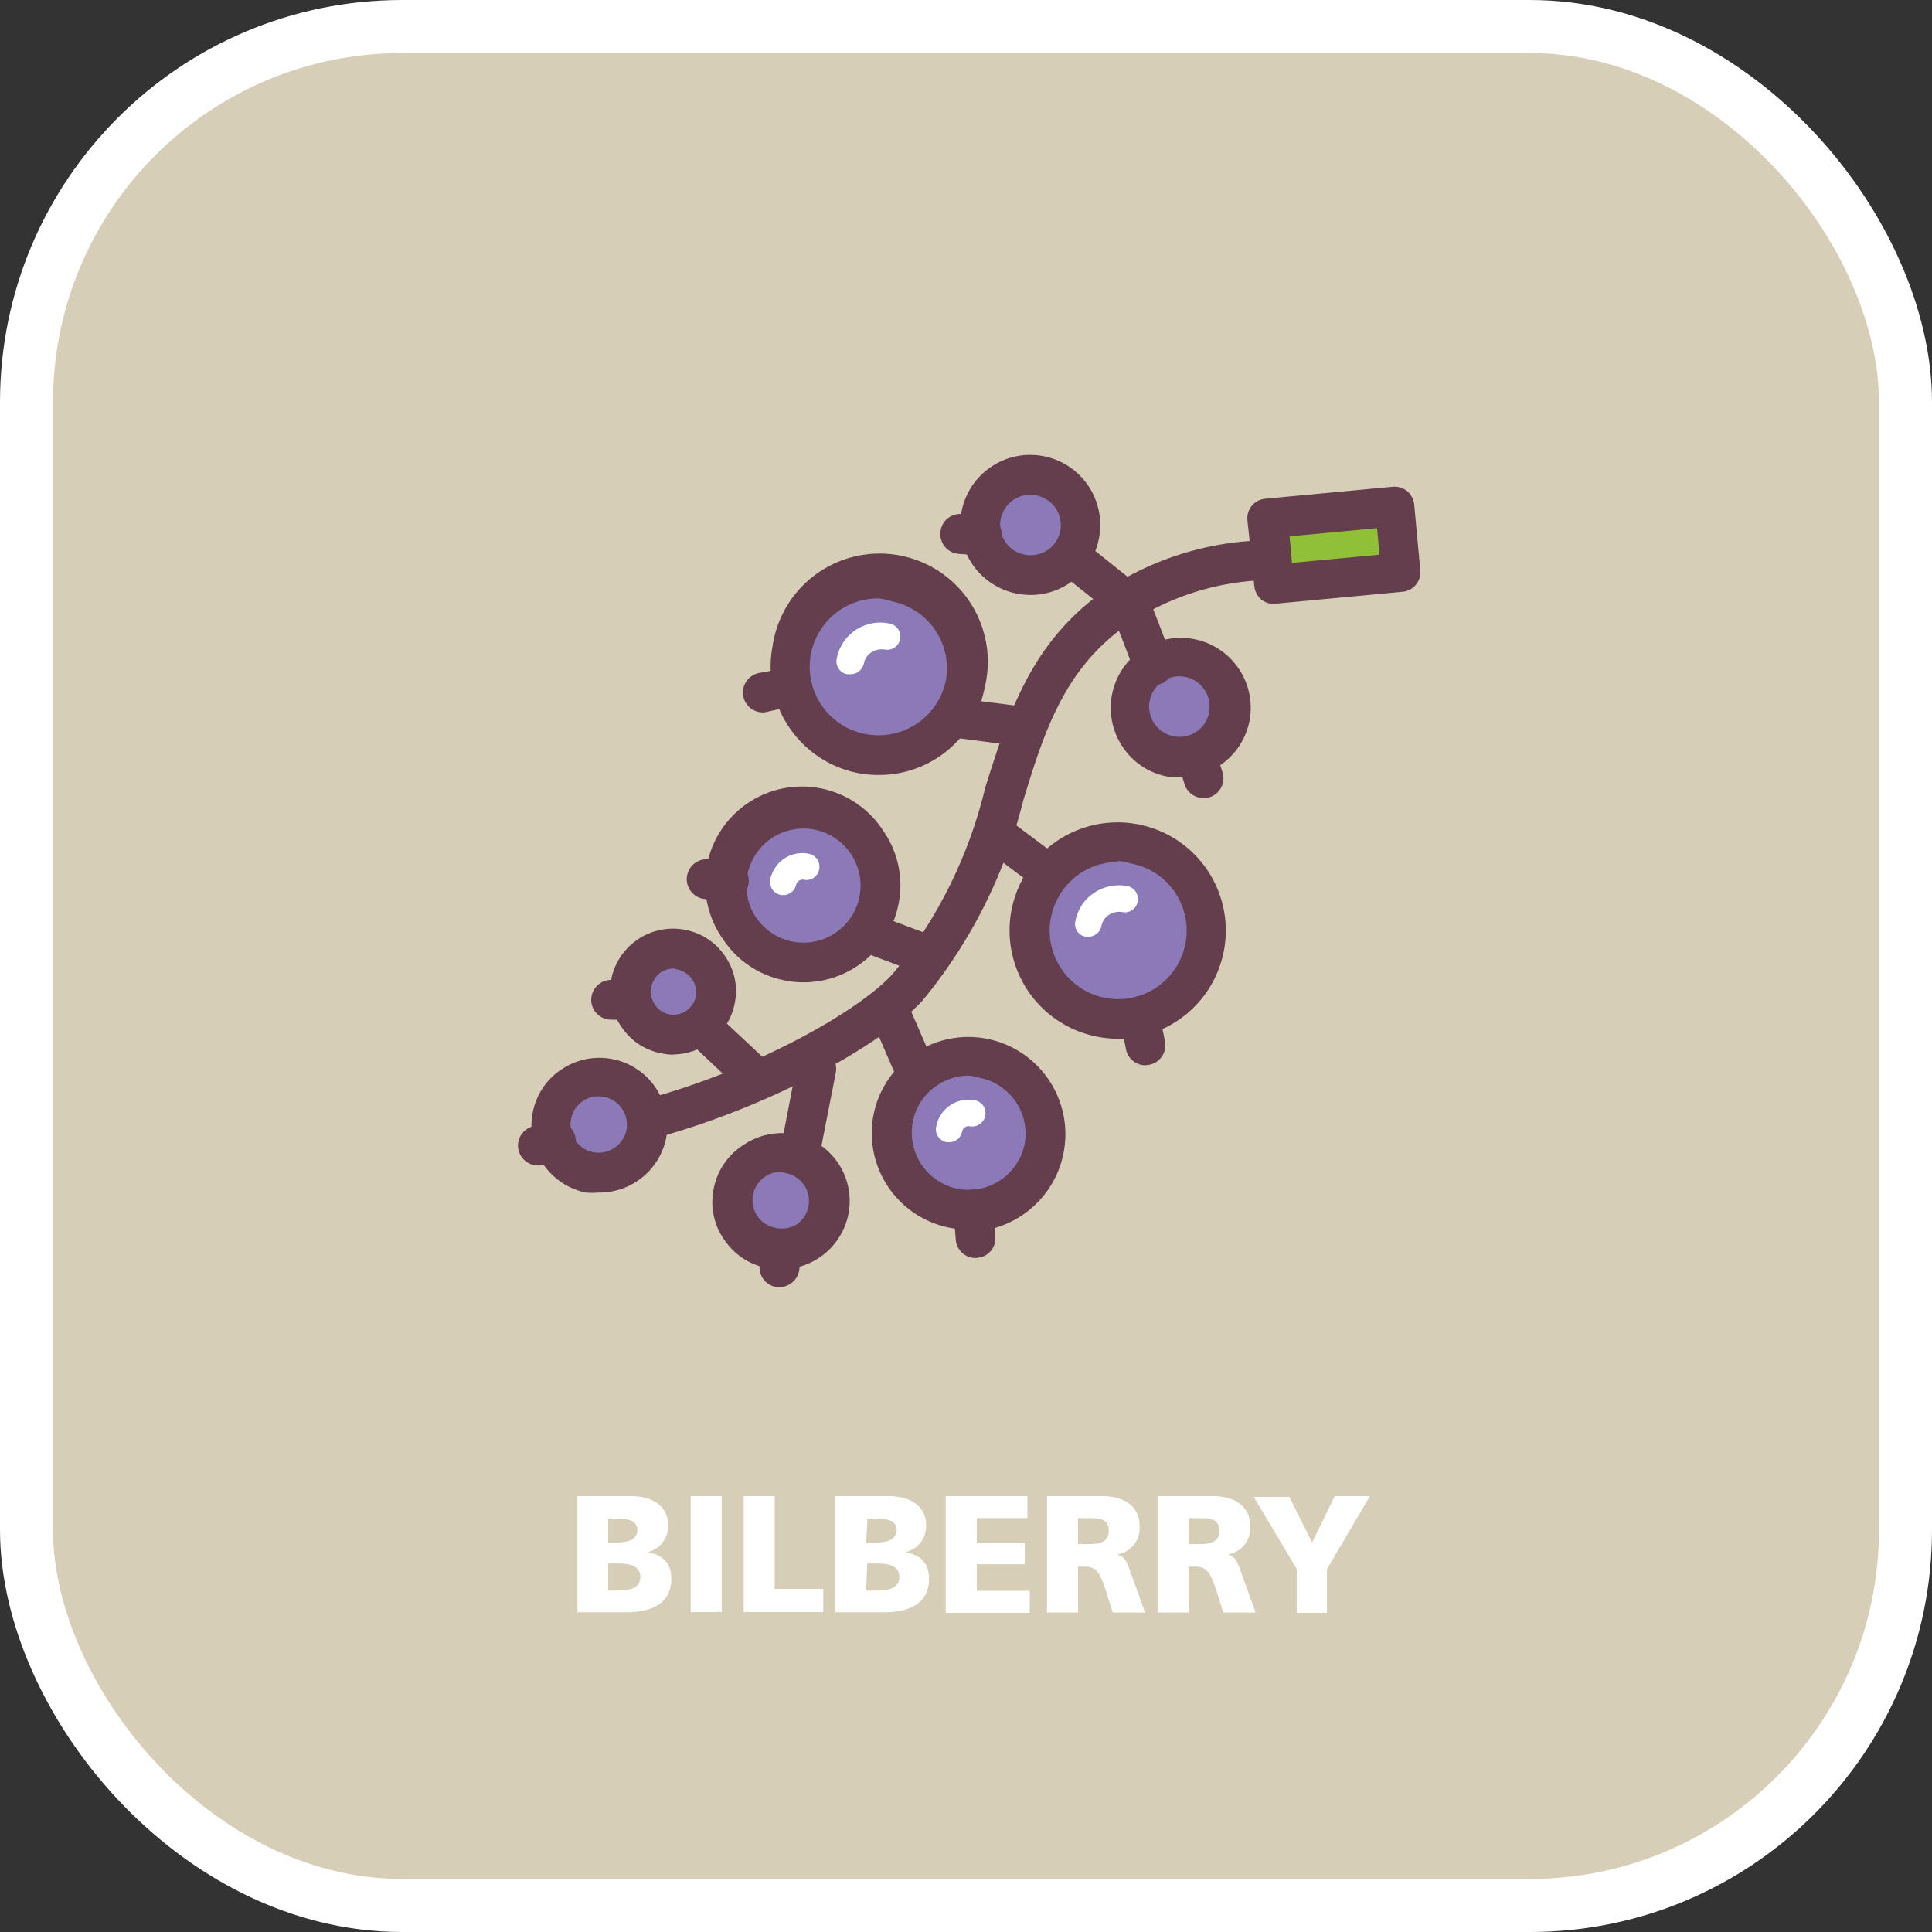 <svg xmlns="http://www.w3.org/2000/svg" viewBox="0 0 72.87 72.87"><rect x="0" y="0" width="72.87" height="72.87" fill="#333333" stroke="none"/><defs><style>.a{fill:#d7ceb8;}.b{fill:none;stroke:#fff;stroke-miterlimit:10;stroke-width:2px;}.c{fill:#643e4c;}.d{fill:#8fc037;}.e{fill:#8b7ab7;}.f{fill:#fff;}</style></defs><title>bilberry</title><rect class="a" x="1" y="1" width="70.87" height="70.87" rx="14.17"/><rect class="b" x="1" y="1" width="70.87" height="70.87" rx="14.17"/><path class="c" d="M30.42,48.78a.76.76,0,0,1-.73-.56.76.76,0,0,1,.54-.92c4.16-1.11,8.13-3.34,9.41-4.77a17.52,17.52,0,0,0,3.47-7c.87-2.77,1.7-5.39,4.35-7.33a11.34,11.34,0,0,1,6.13-2,.74.74,0,0,1,.79.71.75.75,0,0,1-.7.79,9.86,9.86,0,0,0-5.34,1.77c-2.25,1.64-3,3.92-3.8,6.56a19.07,19.07,0,0,1-3.78,7.51c-1.46,1.62-5.65,4-10.15,5.22A.63.63,0,0,1,30.42,48.78Z" transform="translate(-5.95 -5.82)"/><rect class="d" x="53.9" y="25.14" width="4.81" height="2.49" transform="translate(-8.18 -0.43) rotate(-5.38)"/><path class="c" d="M54,28.6a.78.78,0,0,1-.48-.17.77.77,0,0,1-.26-.51L53,25.44a.74.74,0,0,1,.68-.81l4.79-.45a.76.76,0,0,1,.55.16.78.78,0,0,1,.27.51l.23,2.48a.74.74,0,0,1-.67.81l-4.8.45Zm.59-2.55.09,1,3.3-.31-.09-1Z" transform="translate(-5.95 -5.82)"/><path class="e" d="M46.67,26a1.89,1.89,0,1,0-2.22,1.5A1.89,1.89,0,0,0,46.67,26Z" transform="translate(-5.95 -5.82)"/><path class="c" d="M44.82,28.26a2.94,2.94,0,0,1-.51-.05,2.64,2.64,0,1,1,3.09-2.09h0a2.62,2.62,0,0,1-2.58,2.14Zm0-3.78a1.14,1.14,0,0,0-.22,2.26,1.18,1.18,0,0,0,.86-.17,1.15,1.15,0,0,0,.48-.73h0A1.14,1.14,0,0,0,45,24.5Z" transform="translate(-5.95 -5.82)"/><path class="e" d="M52.34,32.83a1.89,1.89,0,1,0-2.22,1.5A1.89,1.89,0,0,0,52.34,32.83Z" transform="translate(-5.95 -5.82)"/><path class="c" d="M50.49,35.11a2.21,2.21,0,0,1-.51,0A2.6,2.6,0,0,1,48.3,34a2.64,2.64,0,1,1,4.78-1h0a2.64,2.64,0,0,1-2.59,2.14Zm0-3.78a1.14,1.14,0,0,0-1,1.78,1.15,1.15,0,0,0,.73.48,1.11,1.11,0,0,0,.85-.17,1.08,1.08,0,0,0,.48-.73h0a1.14,1.14,0,0,0-.9-1.34Z" transform="translate(-5.95 -5.82)"/><circle class="e" cx="39.1" cy="30.97" r="3.33" transform="translate(-6.91 54.88) rotate(-74.96)"/><path class="c" d="M39.11,35.05a4.15,4.15,0,0,1-.79-.07,4.09,4.09,0,0,1-3.23-4.79,4.08,4.08,0,1,1,8,1.56h0a4.05,4.05,0,0,1-4,3.3Zm0-6.66a2.58,2.58,0,0,0-.49,5.12,2.59,2.59,0,0,0,3-2h0a2.57,2.57,0,0,0-2-3A2.83,2.83,0,0,0,39.09,28.39Z" transform="translate(-5.95 -5.82)"/><path class="f" d="M38,31.25h-.1a.49.49,0,0,1-.39-.59,1.67,1.67,0,0,1,2-1.32.5.5,0,0,1,.39.59.5.5,0,0,1-.58.39.71.71,0,0,0-.51.11.64.64,0,0,0-.28.42A.51.51,0,0,1,38,31.25Z" transform="translate(-5.95 -5.82)"/><path class="e" d="M51.38,41.51a3.33,3.33,0,1,0-3.91,2.63A3.34,3.34,0,0,0,51.38,41.51Z" transform="translate(-5.95 -5.82)"/><path class="c" d="M48.12,45a4.15,4.15,0,0,1-.79-.08,4.08,4.08,0,0,1-1.5-7.39,4.08,4.08,0,0,1,6.28,4.16h0a4.08,4.08,0,0,1-4,3.31Zm0-6.67a2.59,2.59,0,0,0-1.44.44,2.64,2.64,0,0,0-1.09,1.65,2.58,2.58,0,0,0,5.07,1h0a2.6,2.6,0,0,0-.39-1.94,2.57,2.57,0,0,0-1.65-1.09A2.83,2.83,0,0,0,48.1,38.29Z" transform="translate(-5.95 -5.82)"/><path class="f" d="M47,41.15h-.1a.48.48,0,0,1-.39-.58,1.64,1.64,0,0,1,.7-1.07,1.7,1.7,0,0,1,1.26-.26.5.5,0,0,1,.39.59.49.49,0,0,1-.58.39.71.71,0,0,0-.51.11.64.64,0,0,0-.28.43A.5.5,0,0,1,47,41.15Z" transform="translate(-5.95 -5.82)"/><path class="e" d="M39.11,39.77a2.9,2.9,0,1,0-3.41,2.3A2.91,2.91,0,0,0,39.11,39.77Z" transform="translate(-5.95 -5.82)"/><path class="c" d="M36.26,42.87a3.33,3.33,0,0,1-.7-.07,3.6,3.6,0,0,1-2.33-1.54,3.65,3.65,0,1,1,6.05-4.08,3.59,3.59,0,0,1,.56,2.74h0A3.65,3.65,0,0,1,36.26,42.87Zm0-5.8a2.16,2.16,0,0,0-2.12,1.74,2.15,2.15,0,0,0,4.23.82h0a2.16,2.16,0,0,0-1.7-2.52A2,2,0,0,0,36.26,37.07Z" transform="translate(-5.95 -5.82)"/><path class="f" d="M35.53,39.58h-.1A.5.5,0,0,1,35,39a1.25,1.25,0,0,1,.52-.79,1.23,1.23,0,0,1,.93-.19.5.5,0,0,1,.4.58.49.49,0,0,1-.59.4.25.25,0,0,0-.28.19A.51.51,0,0,1,35.53,39.58Z" transform="translate(-5.95 -5.82)"/><path class="e" d="M45.33,49.1a2.9,2.9,0,1,0-3.4,2.29A2.9,2.9,0,0,0,45.33,49.1Z" transform="translate(-5.95 -5.82)"/><path class="c" d="M42.49,52.2a4.27,4.27,0,0,1-.71-.07,3.64,3.64,0,0,1-2.88-4.28A3.65,3.65,0,0,1,43.18,45a3.67,3.67,0,0,1,2.89,4.28h0a3.68,3.68,0,0,1-3.58,3Zm0-5.81a2.15,2.15,0,0,0-1.2.37,2.13,2.13,0,0,0-.91,1.37,2.16,2.16,0,0,0,1.7,2.53A2.16,2.16,0,0,0,44.59,49a2.15,2.15,0,0,0-1.7-2.53A3,3,0,0,0,42.48,46.39Z" transform="translate(-5.95 -5.82)"/><path class="f" d="M41.75,48.9h-.09a.49.49,0,0,1-.4-.58,1.24,1.24,0,0,1,1.46-1,.49.49,0,0,1,.39.58.5.5,0,0,1-.58.4.25.25,0,0,0-.29.19A.49.49,0,0,1,41.75,48.9Z" transform="translate(-5.95 -5.82)"/><path class="e" d="M33,43.53A1.62,1.62,0,1,0,31,44.82,1.62,1.62,0,0,0,33,43.53Z" transform="translate(-5.95 -5.82)"/><path class="c" d="M31.36,45.6a2.4,2.4,0,0,1-.46-.05,2.32,2.32,0,0,1-1.51-1A2.35,2.35,0,0,1,29,42.77a2.38,2.38,0,0,1,2.79-1.88,2.33,2.33,0,0,1,1.51,1,2.28,2.28,0,0,1,.36,1.78,2.38,2.38,0,0,1-2.32,1.92Zm0-3.25a.88.88,0,0,0-.49.15.88.88,0,0,0,.33,1.58.87.87,0,0,0,1-.69h0a.89.89,0,0,0-.69-1Z" transform="translate(-5.95 -5.82)"/><path class="e" d="M30.31,48.58A1.81,1.81,0,1,0,28.19,50,1.81,1.81,0,0,0,30.31,48.58Z" transform="translate(-5.95 -5.82)"/><path class="c" d="M28.53,50.8a2.81,2.81,0,0,1-.49,0,2.57,2.57,0,0,1-2-3,2.51,2.51,0,0,1,1.08-1.64,2.56,2.56,0,0,1,3.95,2.61h0A2.57,2.57,0,0,1,28.53,50.8Zm0-3.63a1,1,0,0,0-.59.18,1,1,0,0,0-.45.68,1.06,1.06,0,0,0,.84,1.25,1.08,1.08,0,0,0,1.25-.84h0a1.08,1.08,0,0,0-.84-1.25Z" transform="translate(-5.95 -5.82)"/><path class="e" d="M37.16,51.43A1.81,1.81,0,1,0,35,52.87,1.81,1.81,0,0,0,37.16,51.43Z" transform="translate(-5.95 -5.82)"/><path class="c" d="M35.39,53.65a2.83,2.83,0,0,1-.5,0,2.52,2.52,0,0,1-1.63-1.08,2.47,2.47,0,0,1-.39-1.92A2.51,2.51,0,0,1,34,49a2.56,2.56,0,0,1,3.95,2.61,2.58,2.58,0,0,1-2.51,2.08Zm0-3.63a1.07,1.07,0,0,0-.88,1.66,1.07,1.07,0,0,0,.68.45A1.08,1.08,0,0,0,36,52a1.07,1.07,0,0,0-.4-1.93Z" transform="translate(-5.95 -5.82)"/><path class="c" d="M43,26.77h-.06l-.83-.06a.75.75,0,0,1-.69-.81.74.74,0,0,1,.8-.69l.84.07a.73.73,0,0,1,.68.8A.74.74,0,0,1,43,26.77Z" transform="translate(-5.95 -5.82)"/><path class="c" d="M34.71,32.69a.75.75,0,0,1-.16-1.48L35.69,31A.75.75,0,0,1,36,32.42l-1.13.25A.5.5,0,0,1,34.71,32.69Z" transform="translate(-5.95 -5.82)"/><path class="c" d="M33.36,39.79h0l-.81-.06a.75.75,0,0,1,.11-1.5l.81.06a.75.75,0,0,1-.06,1.5Z" transform="translate(-5.95 -5.82)"/><path class="c" d="M29.76,44.28h0l-.76,0a.75.75,0,1,1,0-1.5l.77,0a.76.76,0,0,1,.73.77A.74.74,0,0,1,29.76,44.28Z" transform="translate(-5.95 -5.82)"/><path class="c" d="M26.24,49.78a.76.76,0,0,1-.73-.57.75.75,0,0,1,.55-.91l.6-.15A.75.75,0,1,1,27,49.6l-.6.15A.57.57,0,0,1,26.24,49.78Z" transform="translate(-5.95 -5.82)"/><path class="c" d="M35.35,54.37h-.07a.75.75,0,0,1-.68-.81l.07-.68a.74.74,0,0,1,.81-.68.76.76,0,0,1,.68.82l-.06.68A.77.77,0,0,1,35.35,54.37Z" transform="translate(-5.95 -5.82)"/><path class="c" d="M42.75,53.27a.75.75,0,0,1-.75-.69l-.09-1.08a.75.75,0,1,1,1.5-.12l.08,1.08a.73.73,0,0,1-.68.8Z" transform="translate(-5.95 -5.82)"/><path class="c" d="M49.15,46a.75.75,0,0,1-.73-.6l-.22-1.1a.74.74,0,0,1,.58-.88.77.77,0,0,1,.89.58l.22,1.1a.75.75,0,0,1-.59.88Z" transform="translate(-5.95 -5.82)"/><path class="c" d="M51.34,35.92a.74.74,0,0,1-.71-.52l-.29-.91a.75.75,0,1,1,1.44-.44l.28.9a.75.75,0,0,1-.49.94A.91.91,0,0,1,51.34,35.92Z" transform="translate(-5.95 -5.82)"/><path class="c" d="M48.09,28.93a.72.72,0,0,1-.46-.16l-1.77-1.41a.75.75,0,0,1-.11-1.05.74.74,0,0,1,1-.12l1.76,1.41a.75.75,0,0,1-.47,1.33Z" transform="translate(-5.95 -5.82)"/><path class="c" d="M49.45,31.64a.75.75,0,0,1-.7-.48l-.94-2.44a.75.75,0,1,1,1.4-.54l.94,2.44a.75.75,0,0,1-.43,1A.65.65,0,0,1,49.45,31.64Z" transform="translate(-5.95 -5.82)"/><path class="c" d="M44.24,33.93h-.1L42,33.65a.75.75,0,1,1,.19-1.48l2.12.27a.75.75,0,0,1,.65.84A.74.74,0,0,1,44.24,33.93Z" transform="translate(-5.95 -5.82)"/><path class="c" d="M45.44,39.42a.69.69,0,0,1-.45-.16l-1.57-1.18a.76.76,0,0,1-.15-1,.75.75,0,0,1,1-.14l1.57,1.18a.75.75,0,0,1,.15,1A.77.77,0,0,1,45.44,39.42Z" transform="translate(-5.95 -5.82)"/><path class="c" d="M40.84,42.51a.75.75,0,0,1-.26,0l-2-.75a.75.75,0,1,1,.53-1.4l2,.75a.75.75,0,0,1,.43,1A.73.73,0,0,1,40.84,42.51Z" transform="translate(-5.95 -5.82)"/><path class="c" d="M40.37,46.73a.74.74,0,0,1-.68-.45l-.76-1.76a.75.75,0,0,1,1.37-.59l.76,1.75a.74.74,0,0,1-.39,1A.63.63,0,0,1,40.37,46.73Z" transform="translate(-5.95 -5.82)"/><path class="c" d="M34.15,46.92a.74.74,0,0,1-.51-.2l-1.45-1.37a.75.75,0,1,1,1-1.09l1.45,1.36a.75.75,0,0,1-.51,1.3Z" transform="translate(-5.95 -5.82)"/><path class="c" d="M36.21,49.58h-.15a.74.74,0,0,1-.58-.89L36,46a.76.76,0,0,1,.89-.59.74.74,0,0,1,.58.89L36.94,49A.74.74,0,0,1,36.21,49.58Z" transform="translate(-5.95 -5.82)"/><path class="f" d="M27.73,62.25h2c.82,0,1.42.36,1.42,1.11a1,1,0,0,1-.77,1h0c.59.12.89.43.89,1,0,1.05-.92,1.27-1.7,1.27H27.73ZM28.89,64h.32c.39,0,.78-.1.78-.47s-.37-.43-.76-.43h-.34Zm0,1.81h.34c.43,0,.87-.06.87-.51s-.45-.51-.85-.51h-.36Z" transform="translate(-5.95 -5.82)"/><path class="f" d="M32,62.25h1.17v4.37H32Z" transform="translate(-5.95 -5.82)"/><path class="f" d="M34,62.25h1.17v3.5H37v.87H34Z" transform="translate(-5.95 -5.82)"/><path class="f" d="M37.46,62.25h2c.81,0,1.42.36,1.42,1.11a1,1,0,0,1-.77,1h0c.58.12.88.43.88,1,0,1.05-.92,1.27-1.7,1.27H37.46ZM38.62,64H39c.38,0,.77-.1.77-.47s-.37-.43-.76-.43h-.34Zm0,1.81H39c.43,0,.87-.06.87-.51s-.45-.51-.85-.51h-.36Z" transform="translate(-5.95 -5.82)"/><path class="f" d="M41.62,62.25H44.7v.83H42.79V64H44.6v.82H42.79v1h2v.83H41.62Z" transform="translate(-5.95 -5.82)"/><path class="f" d="M45.44,62.25h2.08c.78,0,1.41.35,1.41,1.1a1,1,0,0,1-.84,1.1h0c.38.11.4.44.62,1l.43,1.19H47.92l-.25-.79c-.23-.75-.39-.94-.82-.94h-.24v1.73H45.44Zm1.17,1.81h.31c.37,0,.85,0,.85-.5s-.41-.48-.85-.48h-.31Z" transform="translate(-5.95 -5.82)"/><path class="f" d="M49.61,62.25h2.08c.78,0,1.41.35,1.41,1.1a1,1,0,0,1-.84,1.1h0c.38.11.4.44.62,1l.43,1.19H52.09l-.25-.79c-.24-.75-.39-.94-.82-.94h-.24v1.73H49.61Zm1.17,1.81h.3c.38,0,.86,0,.86-.5s-.41-.48-.86-.48h-.3Z" transform="translate(-5.95 -5.82)"/><path class="f" d="M54.86,65l-1.62-2.72h1.34L55.44,64l.85-1.75h1.33L56,65v1.65H54.86Z" transform="translate(-5.95 -5.82)"/></svg>